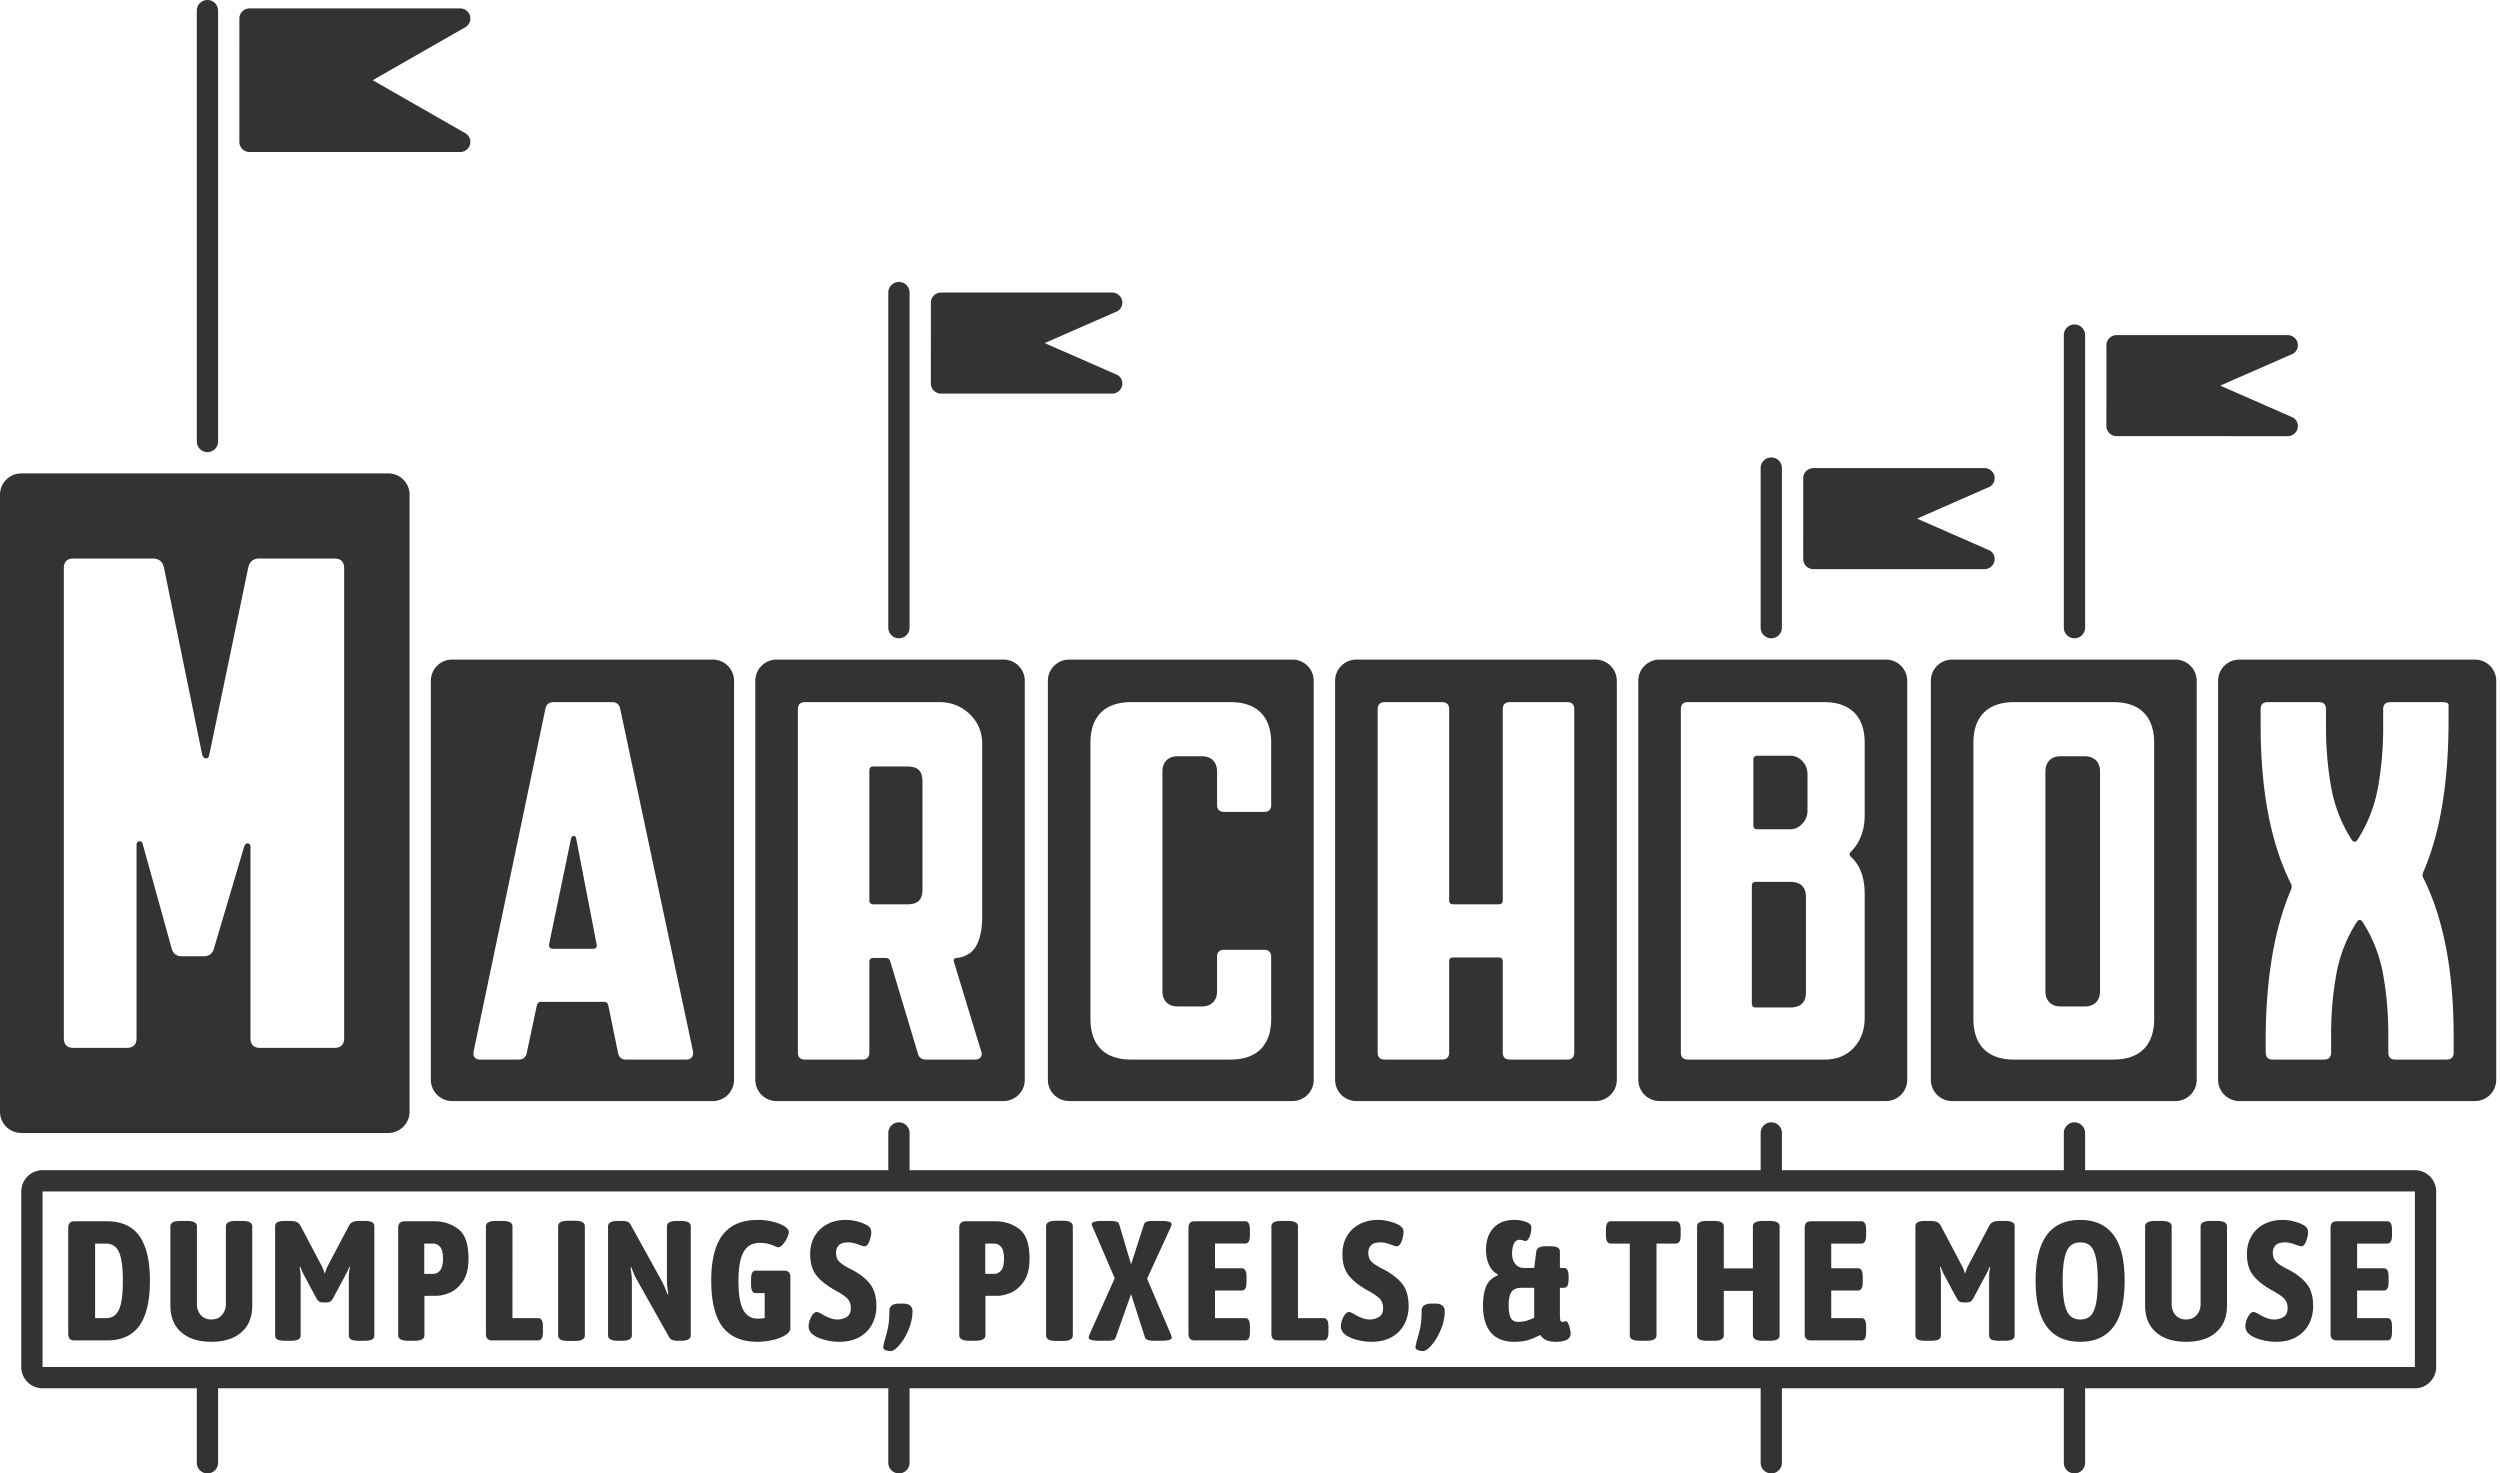 <svg width="470" height="277" xmlns="http://www.w3.org/2000/svg"><g fill="#333" fill-rule="evenodd"><path d="M390 211a2 2 0 012 2v7h62a4 4 0 014 4v33a4 4 0 01-4 4h-62v14a2 2 0 01-4 0v-14h-53v14a2 2 0 01-4 0v-14H171v14a2 2 0 01-4 0v-14H41v14a2 2 0 01-4 0v-14H8a4 4 0 01-4-4v-33a4 4 0 014-4h159v-7a2 2 0 014 0v7h160v-7a2 2 0 014 0v7h53v-7a2 2 0 012-2zm64 13H8v33h446v-33zM169 53a2 2 0 012 2v63a2 2 0 01-4 0V55a2 2 0 012-2zm164 33a2 2 0 012 2v30a2 2 0 01-4 0V88a2 2 0 012-2zm57-25a2 2 0 012 2v55a2 2 0 01-4 0V63a2 2 0 012-2zm-16.93 27c.846 0 1.593.542 1.843 1.337a1.883 1.883 0 01-.75 2.128L360.41 97.5l13.752 6.035a1.883 1.883 0 01.751 2.128A1.926 1.926 0 01373.07 107l-32.254-.003-.264-.034-.136-.032-.247-.085-.274-.142-.113-.077-.148-.119-.101-.097-.107-.12-.076-.1-.096-.15-.087-.167-.054-.134-.043-.13-.032-.135-.034-.257-.003-.064.003-15.372.017-.16.038-.187.039-.133.066-.168.074-.148.059-.099.143-.194.092-.103.104-.1.146-.117.133-.09.176-.094.144-.062.09-.031.18-.05.186-.031.19-.014L373.07 88zM39 0a2 2 0 012 2v81a2 2 0 11-4 0V2a2 2 0 012-2zm391.07 63c.846 0 1.593.542 1.843 1.337a1.883 1.883 0 01-.75 2.128L417.41 72.5l13.752 6.035a1.883 1.883 0 01.751 2.128A1.926 1.926 0 01430.07 82l-32.254-.003-.264-.034-.136-.032-.247-.085-.274-.142-.113-.077-.148-.119-.101-.097-.107-.12-.076-.1-.096-.15-.087-.167-.054-.134-.043-.13-.032-.135-.034-.257-.003-.064.003-15.372.017-.16.038-.187.039-.133.066-.168.074-.148.059-.099.143-.194.092-.103.104-.1.146-.117.133-.09.176-.094.144-.062.09-.031.18-.05.186-.031.19-.014L430.07 63zm-221-8c.846 0 1.593.542 1.843 1.337a1.883 1.883 0 01-.75 2.128L196.41 64.5l13.752 6.035a1.883 1.883 0 01.751 2.128A1.926 1.926 0 01209.07 74l-32.254-.003-.264-.034-.136-.032-.247-.085-.274-.142-.113-.077-.148-.119-.101-.097-.107-.12-.076-.1-.096-.15-.087-.167-.054-.134-.043-.13-.032-.135-.034-.257-.003-.064.003-15.372.017-.16.038-.187.039-.133.066-.168.074-.148.059-.099.143-.194.092-.103.104-.1.146-.117.133-.09.176-.094.144-.062.09-.031.18-.05.186-.031.19-.014L209.07 55zM86.527 1.58a1.899 1.899 0 011.075 3.465L70.069 15.08l17.533 10.035a1.899 1.899 0 01-1.075 3.465H46.852l-.188-.015-.184-.032-.133-.035-.197-.072-.206-.104-.175-.115-.145-.119-.135-.135-.156-.198-.083-.133-.085-.168-.038-.09-.045-.131-.035-.134-.029-.157-.017-.208.003-23.372.016-.16.027-.14.035-.135.029-.087.113-.255.07-.12.107-.152.09-.108.134-.135.185-.146.195-.12.171-.081.128-.047.086-.026.137-.033.18-.027.145-.01h39.675z"/><path d="M20.088 252c2.773 0 4.816-.928 6.128-2.784 1.312-1.856 1.968-4.661 1.968-8.416 0-3.755-.656-6.56-1.968-8.416-1.312-1.856-3.355-2.784-6.128-2.784h-6.08c-.405 0-.704.101-.896.304-.192.203-.288.528-.288.976v19.84c0 .448.096.773.288.976.192.203.49.304.896.304h6.08zm-.16-4.192H17.88v-14.016h2.048c1.13 0 1.941.528 2.432 1.584.49 1.056.736 2.864.736 5.424 0 2.56-.245 4.368-.736 5.424-.49 1.056-1.301 1.584-2.432 1.584zm19.816 4.448c2.41 0 4.293-.597 5.648-1.792 1.355-1.195 2.032-2.87 2.032-5.024v-14.88c0-.683-.619-1.024-1.856-1.024H44.32c-1.237 0-1.856.341-1.856 1.024v14.56c0 .853-.25 1.557-.752 2.112-.501.555-1.157.832-1.968.832-.832 0-1.493-.272-1.984-.816-.49-.544-.736-1.253-.736-2.128v-14.56c0-.683-.619-1.024-1.856-1.024h-1.28c-1.237 0-1.856.341-1.856 1.024v14.88c0 2.155.683 3.83 2.048 5.024 1.365 1.195 3.253 1.792 5.664 1.792zm14.92-.192c.661 0 1.136-.08 1.424-.24.288-.16.432-.421.432-.784v-11.072c0-.405-.064-.992-.192-1.76l.128-.032c.064.15.16.379.288.688.128.31.256.581.384.816l2.368 4.416c.15.277.32.475.512.592.192.117.448.176.768.176h.544c.32 0 .576-.059.768-.176.192-.117.363-.315.512-.592l2.368-4.416c.32-.597.555-1.099.704-1.504l.128.032c-.15.661-.224 1.248-.224 1.76v11.072c0 .363.144.624.432.784.288.16.763.24 1.424.24h1.088c.661 0 1.136-.08 1.424-.24.288-.16.432-.421.432-.784v-20.48c0-.363-.144-.624-.432-.784-.288-.16-.763-.24-1.424-.24h-.992c-.512 0-.917.07-1.216.208a1.514 1.514 0 00-.704.688l-3.968 7.52c-.235.448-.427.96-.576 1.536-.192-.64-.395-1.152-.608-1.536l-3.968-7.52c-.17-.32-.405-.55-.704-.688-.299-.139-.704-.208-1.216-.208h-.992c-.661 0-1.136.08-1.424.24-.288.16-.432.421-.432.784v20.48c0 .363.144.624.432.784.288.16.763.24 1.424.24h1.088zm23.208 0c1.28 0 1.92-.341 1.92-1.024v-7.424H82c.725 0 1.547-.181 2.464-.544.917-.363 1.75-1.061 2.496-2.096.747-1.035 1.12-2.49 1.12-4.368 0-2.73-.645-4.581-1.936-5.552-1.29-.97-2.779-1.456-4.464-1.456h-5.536c-.448 0-.773.101-.976.304-.203.203-.304.528-.304.976v20.16c0 .683.64 1.024 1.92 1.024h1.088zm3.584-12.576H79.76v-5.696h1.696c.49 0 .917.208 1.28.624.363.416.544 1.147.544 2.192 0 1.067-.181 1.813-.544 2.24-.363.427-.79.64-1.28.64zM101.112 252c.341 0 .587-.128.736-.384.15-.256.224-.661.224-1.216v-.992c0-.555-.075-.96-.224-1.216-.15-.256-.395-.384-.736-.384h-4.768V230.56c0-.683-.619-1.024-1.856-1.024h-1.28c-1.237 0-1.856.341-1.856 1.024v20.16c0 .448.096.773.288.976.192.203.49.304.896.304h8.576zm7.016.096c1.216 0 1.824-.352 1.824-1.056v-20.48c0-.704-.608-1.056-1.824-1.056h-1.344c-1.237 0-1.856.352-1.856 1.056v20.48c0 .704.619 1.056 1.856 1.056h1.344zm8.808-.032c1.237 0 1.856-.341 1.856-1.024v-10.528c0-.47-.085-1.195-.256-2.176l.16-.096c.384 1.045.672 1.728.864 2.048l6.112 10.88c.17.363.395.603.672.72.277.117.63.176 1.056.176h.608c1.237 0 1.856-.341 1.856-1.024v-20.48c0-.683-.619-1.024-1.856-1.024h-.768c-1.237 0-1.856.341-1.856 1.024v10.208c0 .576.085 1.419.256 2.528l-.128.064c-.427-1.11-.79-1.941-1.088-2.496l-5.76-10.432c-.17-.363-.384-.603-.64-.72-.256-.117-.597-.176-1.024-.176h-.832c-1.237 0-1.856.341-1.856 1.024v20.48c0 .683.619 1.024 1.856 1.024h.768zm25.512.192c.875 0 1.792-.107 2.752-.32.96-.213 1.765-.517 2.416-.912.65-.395.976-.837.976-1.328v-9.536c0-.448-.096-.773-.288-.976-.192-.203-.49-.304-.896-.304h-5.28c-.32 0-.555.128-.704.384-.15.256-.224.661-.224 1.216v1.024c0 .555.075.96.224 1.216.15.256.384.384.704.384h1.632v4.672c-.363.085-.8.128-1.312.128-1.195 0-2.096-.539-2.704-1.616-.608-1.077-.912-2.917-.912-5.52 0-2.432.32-4.224.96-5.376.64-1.152 1.643-1.728 3.008-1.728.619 0 1.152.059 1.6.176.448.117.853.256 1.216.416.363.16.587.24.672.24.256 0 .544-.176.864-.528a5.05 5.05 0 00.816-1.232c.224-.47.336-.843.336-1.12 0-.363-.277-.72-.832-1.072-.555-.352-1.28-.64-2.176-.864a11.436 11.436 0 00-2.784-.336c-3.008 0-5.227.939-6.656 2.816-1.43 1.877-2.144 4.736-2.144 8.576 0 3.947.71 6.853 2.128 8.72 1.419 1.867 3.621 2.8 6.608 2.8zm15.336 0c1.536 0 2.827-.31 3.872-.928 1.045-.619 1.824-1.435 2.336-2.448.512-1.013.768-2.117.768-3.312 0-1.6-.325-2.89-.976-3.872-.65-.981-1.712-1.899-3.184-2.752a12.118 12.118 0 00-.864-.448c-.896-.47-1.547-.901-1.952-1.296s-.608-.976-.608-1.744c0-.49.165-.928.496-1.312.33-.384.944-.576 1.84-.576.555 0 1.248.16 2.08.48.448.17.757.256.928.256.363 0 .667-.31.912-.928.245-.619.368-1.205.368-1.76 0-.47-.192-.843-.576-1.12-.448-.32-1.077-.592-1.888-.816a8.66 8.66 0 00-2.304-.336c-1.301 0-2.459.261-3.472.784a5.816 5.816 0 00-2.384 2.24c-.576.97-.864 2.107-.864 3.408 0 1.621.368 2.923 1.104 3.904.736.981 1.904 1.93 3.504 2.848 1.045.555 1.813 1.061 2.304 1.52.49.459.736 1.093.736 1.904 0 .768-.256 1.312-.768 1.632-.512.32-1.11.48-1.792.48-.64 0-1.376-.213-2.208-.64-.17-.085-.443-.235-.816-.448-.373-.213-.645-.32-.816-.32-.384 0-.736.31-1.056.928-.32.619-.48 1.227-.48 1.824 0 .363.139.736.416 1.12.47.533 1.216.955 2.24 1.264a10.68 10.68 0 003.104.464zm9.672 1.744c.448 0 1.003-.39 1.664-1.168.661-.779 1.232-1.75 1.712-2.912.48-1.163.72-2.31.72-3.44 0-.427-.15-.768-.448-1.024-.299-.256-.768-.384-1.408-.384h-.64c-1.237 0-1.856.47-1.856 1.408 0 1.11-.07 2.048-.208 2.816a20.106 20.106 0 01-.56 2.304l-.192.64c-.021.17-.059.363-.112.576-.053.213-.08.373-.08.48 0 .235.15.41.448.528.299.117.619.176.96.176zm15.888-1.936c1.28 0 1.92-.341 1.92-1.024v-7.424h2.208c.725 0 1.547-.181 2.464-.544.917-.363 1.75-1.061 2.496-2.096.747-1.035 1.12-2.49 1.12-4.368 0-2.73-.645-4.581-1.936-5.552-1.29-.97-2.779-1.456-4.464-1.456h-5.536c-.448 0-.773.101-.976.304-.203.203-.304.528-.304.976v20.16c0 .683.64 1.024 1.92 1.024h1.088zm3.584-12.576h-1.696v-5.696h1.696c.49 0 .917.208 1.28.624.363.416.544 1.147.544 2.192 0 1.067-.181 1.813-.544 2.24-.363.427-.79.64-1.28.64zm12.936 12.608c1.216 0 1.824-.352 1.824-1.056v-20.48c0-.704-.608-1.056-1.824-1.056h-1.344c-1.237 0-1.856.352-1.856 1.056v20.48c0 .704.619 1.056 1.856 1.056h1.344zm8.136-.032c.576 0 .987-.032 1.232-.096s.421-.245.528-.544l2.88-8.128 2.624 8.16c.128.405.715.608 1.76.608h1.376c1.259 0 1.888-.203 1.888-.608 0-.15-.085-.416-.256-.8l-4.384-10.272 4.352-9.44c.17-.384.256-.65.256-.8 0-.405-.63-.608-1.888-.608h-1.504c-.533 0-.944.043-1.232.128-.288.085-.475.256-.56.512l-2.432 7.52-2.24-7.552c-.064-.235-.245-.395-.544-.48-.299-.085-.693-.128-1.184-.128h-1.504c-.619 0-1.093.053-1.424.16-.33.107-.496.256-.496.448 0 .107.037.245.112.416.075.17.133.299.176.384l4.032 9.376-4.64 10.336c-.17.405-.256.672-.256.8 0 .405.63.608 1.888.608H208zm26.088-.064c.32 0 .55-.128.688-.384.139-.256.208-.661.208-1.216v-.992c0-.555-.07-.96-.208-1.216-.139-.256-.368-.384-.688-.384h-5.664v-5.184h4.992c.32 0 .555-.128.704-.384.15-.256.224-.661.224-1.216v-.992c0-.555-.075-.96-.224-1.216-.15-.256-.384-.384-.704-.384h-4.992v-4.64h5.632c.32 0 .555-.128.704-.384.15-.256.224-.661.224-1.216v-.992c0-.555-.075-.96-.224-1.216-.15-.256-.384-.384-.704-.384h-9.44c-.405 0-.704.101-.896.304-.192.203-.288.528-.288.976v19.84c0 .448.096.773.288.976.192.203.49.304.896.304h9.472zm14.696 0c.341 0 .587-.128.736-.384.15-.256.224-.661.224-1.216v-.992c0-.555-.075-.96-.224-1.216-.15-.256-.395-.384-.736-.384h-4.768V230.56c0-.683-.619-1.024-1.856-1.024h-1.28c-1.237 0-1.856.341-1.856 1.024v20.16c0 .448.096.773.288.976.192.203.49.304.896.304h8.576zm9.064.256c1.536 0 2.827-.31 3.872-.928 1.045-.619 1.824-1.435 2.336-2.448.512-1.013.768-2.117.768-3.312 0-1.6-.325-2.89-.976-3.872-.65-.981-1.712-1.899-3.184-2.752a12.118 12.118 0 00-.864-.448c-.896-.47-1.547-.901-1.952-1.296s-.608-.976-.608-1.744c0-.49.165-.928.496-1.312.33-.384.944-.576 1.84-.576.555 0 1.248.16 2.08.48.448.17.757.256.928.256.363 0 .667-.31.912-.928.245-.619.368-1.205.368-1.76 0-.47-.192-.843-.576-1.12-.448-.32-1.077-.592-1.888-.816a8.66 8.66 0 00-2.304-.336c-1.301 0-2.459.261-3.472.784a5.816 5.816 0 00-2.384 2.24c-.576.97-.864 2.107-.864 3.408 0 1.621.368 2.923 1.104 3.904.736.981 1.904 1.93 3.504 2.848 1.045.555 1.813 1.061 2.304 1.52.49.459.736 1.093.736 1.904 0 .768-.256 1.312-.768 1.632-.512.32-1.11.48-1.792.48-.64 0-1.376-.213-2.208-.64-.17-.085-.443-.235-.816-.448-.373-.213-.645-.32-.816-.32-.384 0-.736.31-1.056.928-.32.619-.48 1.227-.48 1.824 0 .363.139.736.416 1.12.47.533 1.216.955 2.24 1.264a10.68 10.68 0 003.104.464zM267.52 254c.448 0 1.003-.39 1.664-1.168.661-.779 1.232-1.75 1.712-2.912.48-1.163.72-2.31.72-3.44 0-.427-.15-.768-.448-1.024-.299-.256-.768-.384-1.408-.384h-.64c-1.237 0-1.856.47-1.856 1.408 0 1.11-.07 2.048-.208 2.816a20.106 20.106 0 01-.56 2.304l-.192.64c-.021.17-.059.363-.112.576-.053.213-.08.373-.08.48 0 .235.15.41.448.528.299.117.619.176.96.176zm24.944-1.744c1.877 0 2.816-.523 2.816-1.568 0-.277-.09-.73-.272-1.36-.181-.63-.4-.944-.656-.944a.738.738 0 00-.256.064.856.856 0 01-.32.064c-.235 0-.379-.096-.432-.288-.053-.192-.08-.555-.08-1.088v-5.024h.704c.32 0 .555-.128.704-.384.15-.256.224-.661.224-1.216v-.544c0-.555-.075-.96-.224-1.216-.15-.256-.384-.384-.704-.384h-.704v-3.04c0-.683-.533-1.024-1.6-1.024h-1.12c-1.088 0-1.664.341-1.728 1.024l-.384 3.04h-2.016c-.597 0-1.104-.245-1.52-.736-.416-.49-.624-1.13-.624-1.92 0-.81.117-1.45.352-1.92s.576-.704 1.024-.704c.213 0 .443.037.688.112.245.075.4.112.464.112.256 0 .501-.256.736-.768s.352-1.13.352-1.856c0-.405-.341-.73-1.024-.976a6.385 6.385 0 00-2.176-.368c-1.664 0-2.965.501-3.904 1.504-.939 1.003-1.408 2.368-1.408 4.096 0 1.11.192 2.07.576 2.88.384.81.939 1.408 1.664 1.792v.128c-1.088.448-1.83 1.147-2.224 2.096-.395.95-.592 2.16-.592 3.632 0 2.176.49 3.85 1.472 5.024.981 1.173 2.443 1.76 4.384 1.76.981 0 1.803-.09 2.464-.272.661-.181 1.472-.517 2.432-1.008.32.448.704.773 1.152.976.448.203 1.035.304 1.76.304zm-7.008-3.744c-.704 0-1.184-.25-1.44-.752-.256-.501-.384-1.285-.384-2.352 0-1.152.17-1.99.512-2.512.341-.523.992-.784 1.952-.784h2.336v5.632c-.661.299-1.205.501-1.632.608-.427.107-.875.16-1.344.16zm24.112 3.552c1.237 0 1.856-.341 1.856-1.024v-17.248h3.584c.341 0 .587-.128.736-.384.15-.256.224-.661.224-1.216v-.992c0-.555-.075-.96-.224-1.216-.15-.256-.395-.384-.736-.384h-12.16c-.32 0-.555.128-.704.384-.15.256-.224.661-.224 1.216v.992c0 .555.075.96.224 1.216.15.256.384.384.704.384h3.552v17.248c0 .683.619 1.024 1.856 1.024h1.312zm12.68 0c1.216 0 1.824-.341 1.824-1.024v-8.352h5.472v8.352c0 .683.619 1.024 1.856 1.024h1.312c1.237 0 1.856-.341 1.856-1.024v-20.48c0-.683-.619-1.024-1.856-1.024H331.4c-1.237 0-1.856.341-1.856 1.024v7.904h-5.472v-7.904c0-.683-.608-1.024-1.824-1.024h-1.344c-1.237 0-1.856.341-1.856 1.024v20.48c0 .683.619 1.024 1.856 1.024h1.344zm27.688-.064c.32 0 .55-.128.688-.384.139-.256.208-.661.208-1.216v-.992c0-.555-.07-.96-.208-1.216-.139-.256-.368-.384-.688-.384h-5.664v-5.184h4.992c.32 0 .555-.128.704-.384.15-.256.224-.661.224-1.216v-.992c0-.555-.075-.96-.224-1.216-.15-.256-.384-.384-.704-.384h-4.992v-4.64h5.632c.32 0 .555-.128.704-.384.15-.256.224-.661.224-1.216v-.992c0-.555-.075-.96-.224-1.216-.15-.256-.384-.384-.704-.384h-9.44c-.405 0-.704.101-.896.304-.192.203-.288.528-.288.976v19.84c0 .448.096.773.288.976.192.203.49.304.896.304h9.472zm13.104.064c.661 0 1.136-.08 1.424-.24.288-.16.432-.421.432-.784v-11.072c0-.405-.064-.992-.192-1.76l.128-.032c.064.15.16.379.288.688.128.31.256.581.384.816l2.368 4.416c.15.277.32.475.512.592.192.117.448.176.768.176h.544c.32 0 .576-.059.768-.176.192-.117.363-.315.512-.592l2.368-4.416c.32-.597.555-1.099.704-1.504l.128.032c-.15.661-.224 1.248-.224 1.76v11.072c0 .363.144.624.432.784.288.16.763.24 1.424.24h1.088c.661 0 1.136-.08 1.424-.24.288-.16.432-.421.432-.784v-20.48c0-.363-.144-.624-.432-.784-.288-.16-.763-.24-1.424-.24h-.992c-.512 0-.917.07-1.216.208a1.514 1.514 0 00-.704.688l-3.968 7.52c-.235.448-.427.96-.576 1.536-.192-.64-.395-1.152-.608-1.536l-3.968-7.52c-.17-.32-.405-.55-.704-.688-.299-.139-.704-.208-1.216-.208h-.992c-.661 0-1.136.08-1.424.24-.288.16-.432.421-.432.784v20.48c0 .363.144.624.432.784.288.16.763.24 1.424.24h1.088zm28.04.192c2.73 0 4.805-.928 6.224-2.784 1.419-1.856 2.128-4.747 2.128-8.672 0-3.925-.71-6.816-2.128-8.672-1.419-1.856-3.493-2.784-6.224-2.784-5.59 0-8.384 3.819-8.384 11.456s2.795 11.456 8.384 11.456zm.032-4.192c-.768 0-1.392-.213-1.872-.64-.48-.427-.843-1.173-1.088-2.24-.245-1.067-.368-2.528-.368-4.384 0-1.856.123-3.312.368-4.368.245-1.056.608-1.797 1.088-2.224.48-.427 1.104-.64 1.872-.64s1.387.213 1.856.64c.47.427.821 1.168 1.056 2.224.235 1.056.352 2.512.352 4.368 0 1.877-.117 3.344-.352 4.4-.235 1.056-.587 1.797-1.056 2.224-.47.427-1.088.64-1.856.64zm19.88 4.192c2.41 0 4.293-.597 5.648-1.792 1.355-1.195 2.032-2.87 2.032-5.024v-14.88c0-.683-.619-1.024-1.856-1.024h-1.248c-1.237 0-1.856.341-1.856 1.024v14.56c0 .853-.25 1.557-.752 2.112-.501.555-1.157.832-1.968.832-.832 0-1.493-.272-1.984-.816-.49-.544-.736-1.253-.736-2.128v-14.56c0-.683-.619-1.024-1.856-1.024h-1.28c-1.237 0-1.856.341-1.856 1.024v14.88c0 2.155.683 3.83 2.048 5.024 1.365 1.195 3.253 1.792 5.664 1.792zm16.904 0c1.536 0 2.827-.31 3.872-.928 1.045-.619 1.824-1.435 2.336-2.448.512-1.013.768-2.117.768-3.312 0-1.6-.325-2.89-.976-3.872-.65-.981-1.712-1.899-3.184-2.752a12.118 12.118 0 00-.864-.448c-.896-.47-1.547-.901-1.952-1.296s-.608-.976-.608-1.744c0-.49.165-.928.496-1.312.33-.384.944-.576 1.84-.576.555 0 1.248.16 2.08.48.448.17.757.256.928.256.363 0 .667-.31.912-.928.245-.619.368-1.205.368-1.76 0-.47-.192-.843-.576-1.12-.448-.32-1.077-.592-1.888-.816a8.66 8.66 0 00-2.304-.336c-1.301 0-2.459.261-3.472.784a5.816 5.816 0 00-2.384 2.24c-.576.97-.864 2.107-.864 3.408 0 1.621.368 2.923 1.104 3.904.736.981 1.904 1.93 3.504 2.848 1.045.555 1.813 1.061 2.304 1.52.49.459.736 1.093.736 1.904 0 .768-.256 1.312-.768 1.632-.512.32-1.11.48-1.792.48-.64 0-1.376-.213-2.208-.64-.17-.085-.443-.235-.816-.448-.373-.213-.645-.32-.816-.32-.384 0-.736.31-1.056.928-.32.619-.48 1.227-.48 1.824 0 .363.139.736.416 1.12.47.533 1.216.955 2.24 1.264a10.68 10.68 0 003.104.464zM448.8 252c.32 0 .55-.128.688-.384.139-.256.208-.661.208-1.216v-.992c0-.555-.07-.96-.208-1.216-.139-.256-.368-.384-.688-.384h-5.664v-5.184h4.992c.32 0 .555-.128.704-.384.15-.256.224-.661.224-1.216v-.992c0-.555-.075-.96-.224-1.216-.15-.256-.384-.384-.704-.384h-4.992v-4.64h5.632c.32 0 .555-.128.704-.384.15-.256.224-.661.224-1.216v-.992c0-.555-.075-.96-.224-1.216-.15-.256-.384-.384-.704-.384h-9.44c-.405 0-.704.101-.896.304-.192.203-.288.528-.288.976v19.84c0 .448.096.773.288.976.192.203.49.304.896.304h9.472z" fill-rule="nonzero"/><path d="M73 89a4 4 0 014 4v116a4 4 0 01-4 4H4a4 4 0 01-4-4V93a4 4 0 014-4h69zm61 35a4 4 0 014 4v75a4 4 0 01-4 4H85a4 4 0 01-4-4v-75a4 4 0 014-4h49zm54.66 0a4 4 0 014 4v75a4 4 0 01-4 4H146a4 4 0 01-4-4v-75a4 4 0 014-4h42.66zm54.32 0a4 4 0 014 4v75a4 4 0 01-4 4H201a4 4 0 01-4-4v-75a4 4 0 014-4h41.98zm56.98 0a4 4 0 014 4v75a4 4 0 01-4 4H255a4 4 0 01-4-4v-75a4 4 0 014-4h44.96zm54.6 0a4 4 0 014 4v75a4 4 0 01-4 4H312a4 4 0 01-4-4v-75a4 4 0 014-4h42.56zm54.42 0a4 4 0 014 4v75a4 4 0 01-4 4H367a4 4 0 01-4-4v-75a4 4 0 014-4h41.98zm56.31 0a4 4 0 014 4v75a4 4 0 01-4 4H421a4 4 0 01-4-4v-75a4 4 0 014-4h44.29zm-350.253 8h-10.944l-.162.005c-.631.041-1.058.328-1.28.86l-.051.139-.043.148-13.536 64.608-.017.163c-.024.371.061.669.257.893.168.192.4.312.693.36l.153.018.162.006h7.2l.162-.005c.632-.041 1.059-.328 1.28-.86l.052-.139.042-.148 1.92-9.024.043-.128c.107-.282.277-.454.51-.517l.104-.02.111-.007h11.904l.112.007c.25.031.439.172.564.423l.05.114.042.128 1.824 8.928.043.16c.184.622.553.977 1.105 1.066l.143.016.15.006h11.423l.16-.007c.31-.027.56-.137.752-.329.16-.16.263-.344.309-.553l.02-.129.007-.134v-.288l-13.728-64.608-.042-.148c-.188-.574-.58-.902-1.178-.984l-.154-.015-.162-.005zm156.059 0h-10.752c-.843 0-1.29.397-1.34 1.19l-.004.154v64.512c0 .843.397 1.29 1.19 1.34l.154.004h10.752c.843 0 1.29-.397 1.34-1.19l.004-.154v-17.088c0-.47.215-.724.645-.763l.123-.005h8.544c.47 0 .724.215.763.645l.005.123v17.088c0 .843.397 1.29 1.19 1.34l.154.004h10.752c.843 0 1.29-.397 1.34-1.19l.004-.154v-64.512c0-.843-.397-1.29-1.19-1.34l-.154-.004h-10.752c-.843 0-1.29.397-1.34 1.19l-.004.154v35.904c0 .47-.215.724-.645.763l-.123.005h-8.544c-.47 0-.724-.215-.763-.645l-.005-.123v-35.904c0-.843-.397-1.29-1.19-1.34l-.154-.004zm-94.504 0h-25.248l-.153.005c-.695.043-1.086.39-1.172 1.041l-.014.145-.005.153v64.512l.005.153c.043.695.39 1.086 1.041 1.172l.145.014.153.005h10.752l.153-.005c.695-.043 1.086-.39 1.172-1.041l.014-.145.005-.153v-16.992l.005-.123c.032-.352.208-.56.528-.624l.112-.016.123-.005h2.304l.13.007a.776.776 0 01.638.423l.053.114.043.128 5.184 17.28.043.148c.187.574.58.902 1.177.984l.154.015.162.005h9.216l.16-.006c.31-.023.56-.117.752-.282.224-.192.336-.448.336-.768 0-.096-.008-.184-.024-.264l-.03-.114-.042-.102-5.121-16.815c-.132-.502.071-.753.609-.753 1.728-.256 2.944-1.056 3.648-2.4.616-1.176.963-2.72 1.04-4.63l.012-.416.004-.426v-32.352l-.006-.333c-.074-2.093-.856-3.854-2.346-5.283-1.407-1.35-3.084-2.093-5.032-2.232l-.347-.018-.333-.006zm54.712 0H212.68c-2.496 0-4.4.656-5.712 1.968-1.25 1.25-1.904 3.036-1.964 5.36l-.004.352v51.84c0 2.496.656 4.4 1.968 5.712 1.25 1.25 3.036 1.904 5.36 1.964l.352.004h18.624c2.496 0 4.4-.656 5.712-1.968 1.25-1.25 1.904-3.036 1.964-5.36l.004-.352v-11.616c0-.843-.397-1.29-1.19-1.34l-.154-.004h-7.488c-.843 0-1.29.397-1.34 1.19l-.004.154v6.432c0 .896-.256 1.6-.768 2.112-.465.465-1.09.72-1.872.762l-.24.006h-4.512c-.896 0-1.6-.256-2.112-.768-.465-.465-.72-1.09-.762-1.872l-.006-.24v-41.28c0-.896.256-1.6.768-2.112.465-.465 1.09-.72 1.872-.762l.24-.006h4.512c.896 0 1.6.256 2.112.768.465.465.72 1.09.762 1.872l.006.24v6.24c0 .843.397 1.29 1.19 1.34l.154.004h7.488c.843 0 1.29-.397 1.34-1.19l.004-.154V139.68c0-2.496-.656-4.4-1.968-5.712-1.25-1.25-3.036-1.904-5.36-1.964l-.352-.004zm111.576 0h-25.536l-.153.005c-.695.043-1.086.39-1.172 1.041l-.014.145-.005.153v64.512l.005.153c.043.695.39 1.086 1.041 1.172l.145.014.153.005h25.728l.333-.006c2.087-.07 3.784-.804 5.091-2.202 1.231-1.317 1.912-2.967 2.041-4.95l.017-.354.006-.36v-23.232l-.004-.372c-.067-2.95-.93-5.161-2.588-6.636-.32-.32-.32-.64 0-.96 1.578-1.578 2.435-3.636 2.572-6.174l.015-.366.005-.372V139.68l-.004-.353c-.06-2.323-.714-4.11-1.964-5.359-1.184-1.184-2.85-1.833-4.997-1.95l-.362-.014-.353-.004zm93.064 0h-9.6c-.843 0-1.29.397-1.34 1.19l-.004.154v3.072c0 12.16 1.888 22.048 5.664 29.664.192.256.224.608.096 1.056-3.392 7.872-4.992 18.112-4.8 30.72 0 .843.397 1.29 1.19 1.34l.154.004h9.6c.843 0 1.29-.397 1.34-1.19l.004-.154V194.4c0-3.84.32-7.552.96-11.136.64-3.584 1.92-6.88 3.84-9.888.384-.576.768-.576 1.152 0 1.92 3.008 3.2 6.304 3.84 9.888a62.81 62.81 0 01.953 10.179l.007.957v3.456c0 .843.397 1.29 1.19 1.34l.154.004h9.6c.843 0 1.29-.397 1.34-1.19l.004-.154v-3.072c0-12.16-1.888-22.048-5.664-29.664-.192-.256-.224-.608-.096-1.056 3.127-7.13 4.726-16.4 4.798-27.809l.002-.799v-2.976c0-.299-.39-.458-1.17-.478l-.174-.002h-9.6c-.843 0-1.29.397-1.34 1.19l-.004.154v3.456c0 3.84-.32 7.552-.96 11.136-.64 3.584-1.92 6.88-3.84 9.888-.384.576-.768.576-1.152 0-1.92-3.008-3.2-6.304-3.84-9.888a62.81 62.81 0 01-.953-10.179l-.007-.957v-3.456c0-.843-.397-1.29-1.19-1.34l-.154-.004zm-38.64 0H378.68l-.353.004c-2.323.06-4.11.714-5.359 1.964-1.184 1.184-1.833 2.85-1.95 4.997l-.014.362-.004.353v51.84l.004.353c.06 2.323.714 4.11 1.964 5.359 1.184 1.184 2.85 1.833 4.997 1.95l.362.014.353.004h18.624l.353-.004c2.323-.06 4.11-.714 5.359-1.964 1.184-1.184 1.833-2.85 1.95-4.997l.014-.362.004-.353v-51.84l-.004-.353c-.06-2.323-.714-4.11-1.964-5.359-1.184-1.184-2.85-1.833-4.997-1.95l-.362-.014-.353-.004zM28.691 105H13.84c-1.165 0-1.777.554-1.835 1.66l-.005.18v88.32c0 1.165.554 1.777 1.66 1.835l.18.005h9.989c1.165 0 1.777-.554 1.835-1.66l.005-.18v-36.274c0-.438.175-.68.525-.723.316-.04.525.116.627.467l.03.124 5.389 19.452c.247.99.844 1.513 1.79 1.571l.181.006h4.075c.99 0 1.63-.466 1.92-1.397l.051-.18 5.652-19.057c.175-.439.416-.636.722-.592.273.04.424.234.455.584l.005.139v35.88c0 1.165.554 1.777 1.661 1.835l.18.005h13.93c1.166 0 1.778-.554 1.836-1.66l.005-.18v-88.32c0-1.165-.554-1.777-1.66-1.835l-.18-.005H48.8c-1.072 0-1.756.466-2.052 1.397l-.05.18-7.36 35.354c-.088.439-.286.658-.592.658-.273 0-.494-.174-.662-.52l-.061-.138-7.229-35.354c-.247-.99-.883-1.513-1.906-1.572L28.69 105zm307.853 60.792c1.842 0 2.83.828 2.96 2.483l.012.195.004.202v17.856l-.004.202c-.066 1.72-.987 2.61-2.763 2.674l-.209.004h-6.432l-.123-.005c-.352-.032-.56-.208-.624-.528l-.016-.112-.005-.123v-22.08l.005-.123c.032-.352.208-.56.528-.624l.112-.016.123-.005h6.432zm55.384-23.616c.896 0 1.6.256 2.112.768.419.419.666.966.743 1.642l.019.23.006.24v41.28l-.006.24c-.043.782-.297 1.407-.762 1.872-.465.465-1.09.72-1.872.762l-.24.006h-4.512l-.24-.006c-.782-.043-1.407-.297-1.872-.762-.419-.419-.666-.966-.743-1.642l-.019-.23-.006-.24v-41.28l.006-.24c.043-.782.297-1.407.762-1.872.419-.419.966-.666 1.642-.743l.23-.019.24-.006h4.512zm-284.043 14.976c.168 0 .291.09.37.27l.035.097.027.113 3.862 19.991c.067.458-.125.705-.576.74l-.118.005h-7.584l-.116-.006c-.296-.03-.474-.177-.533-.444l-.017-.105-.006-.117v-.192l4.128-19.872.05-.113c.123-.245.282-.367.478-.367zm62.659-13.056c1.024 0 1.76.224 2.208.672.373.373.591.947.653 1.72l.014.238.005.25v20.16l-.005.25c-.034.895-.256 1.547-.667 1.958-.41.41-1.063.633-1.958.667l-.25.005h-6.336l-.123-.005c-.352-.032-.56-.208-.624-.528l-.016-.112-.005-.123v-24.384l.005-.123c.032-.352.208-.56.528-.624l.112-.016.123-.005h6.336zm166-2.016c.896 0 1.664.336 2.304 1.008.533.56.844 1.22.933 1.98l.02.231.007.237v6.912l-.007.222c-.049.807-.366 1.533-.953 2.178-.59.65-1.29 1-2.1 1.05l-.204.006H330.4l-.123-.005c-.352-.032-.56-.208-.624-.528l-.016-.112-.005-.123v-12.288l.005-.123c.032-.352.208-.56.528-.624l.112-.016.123-.005h6.144z"/></g></svg>